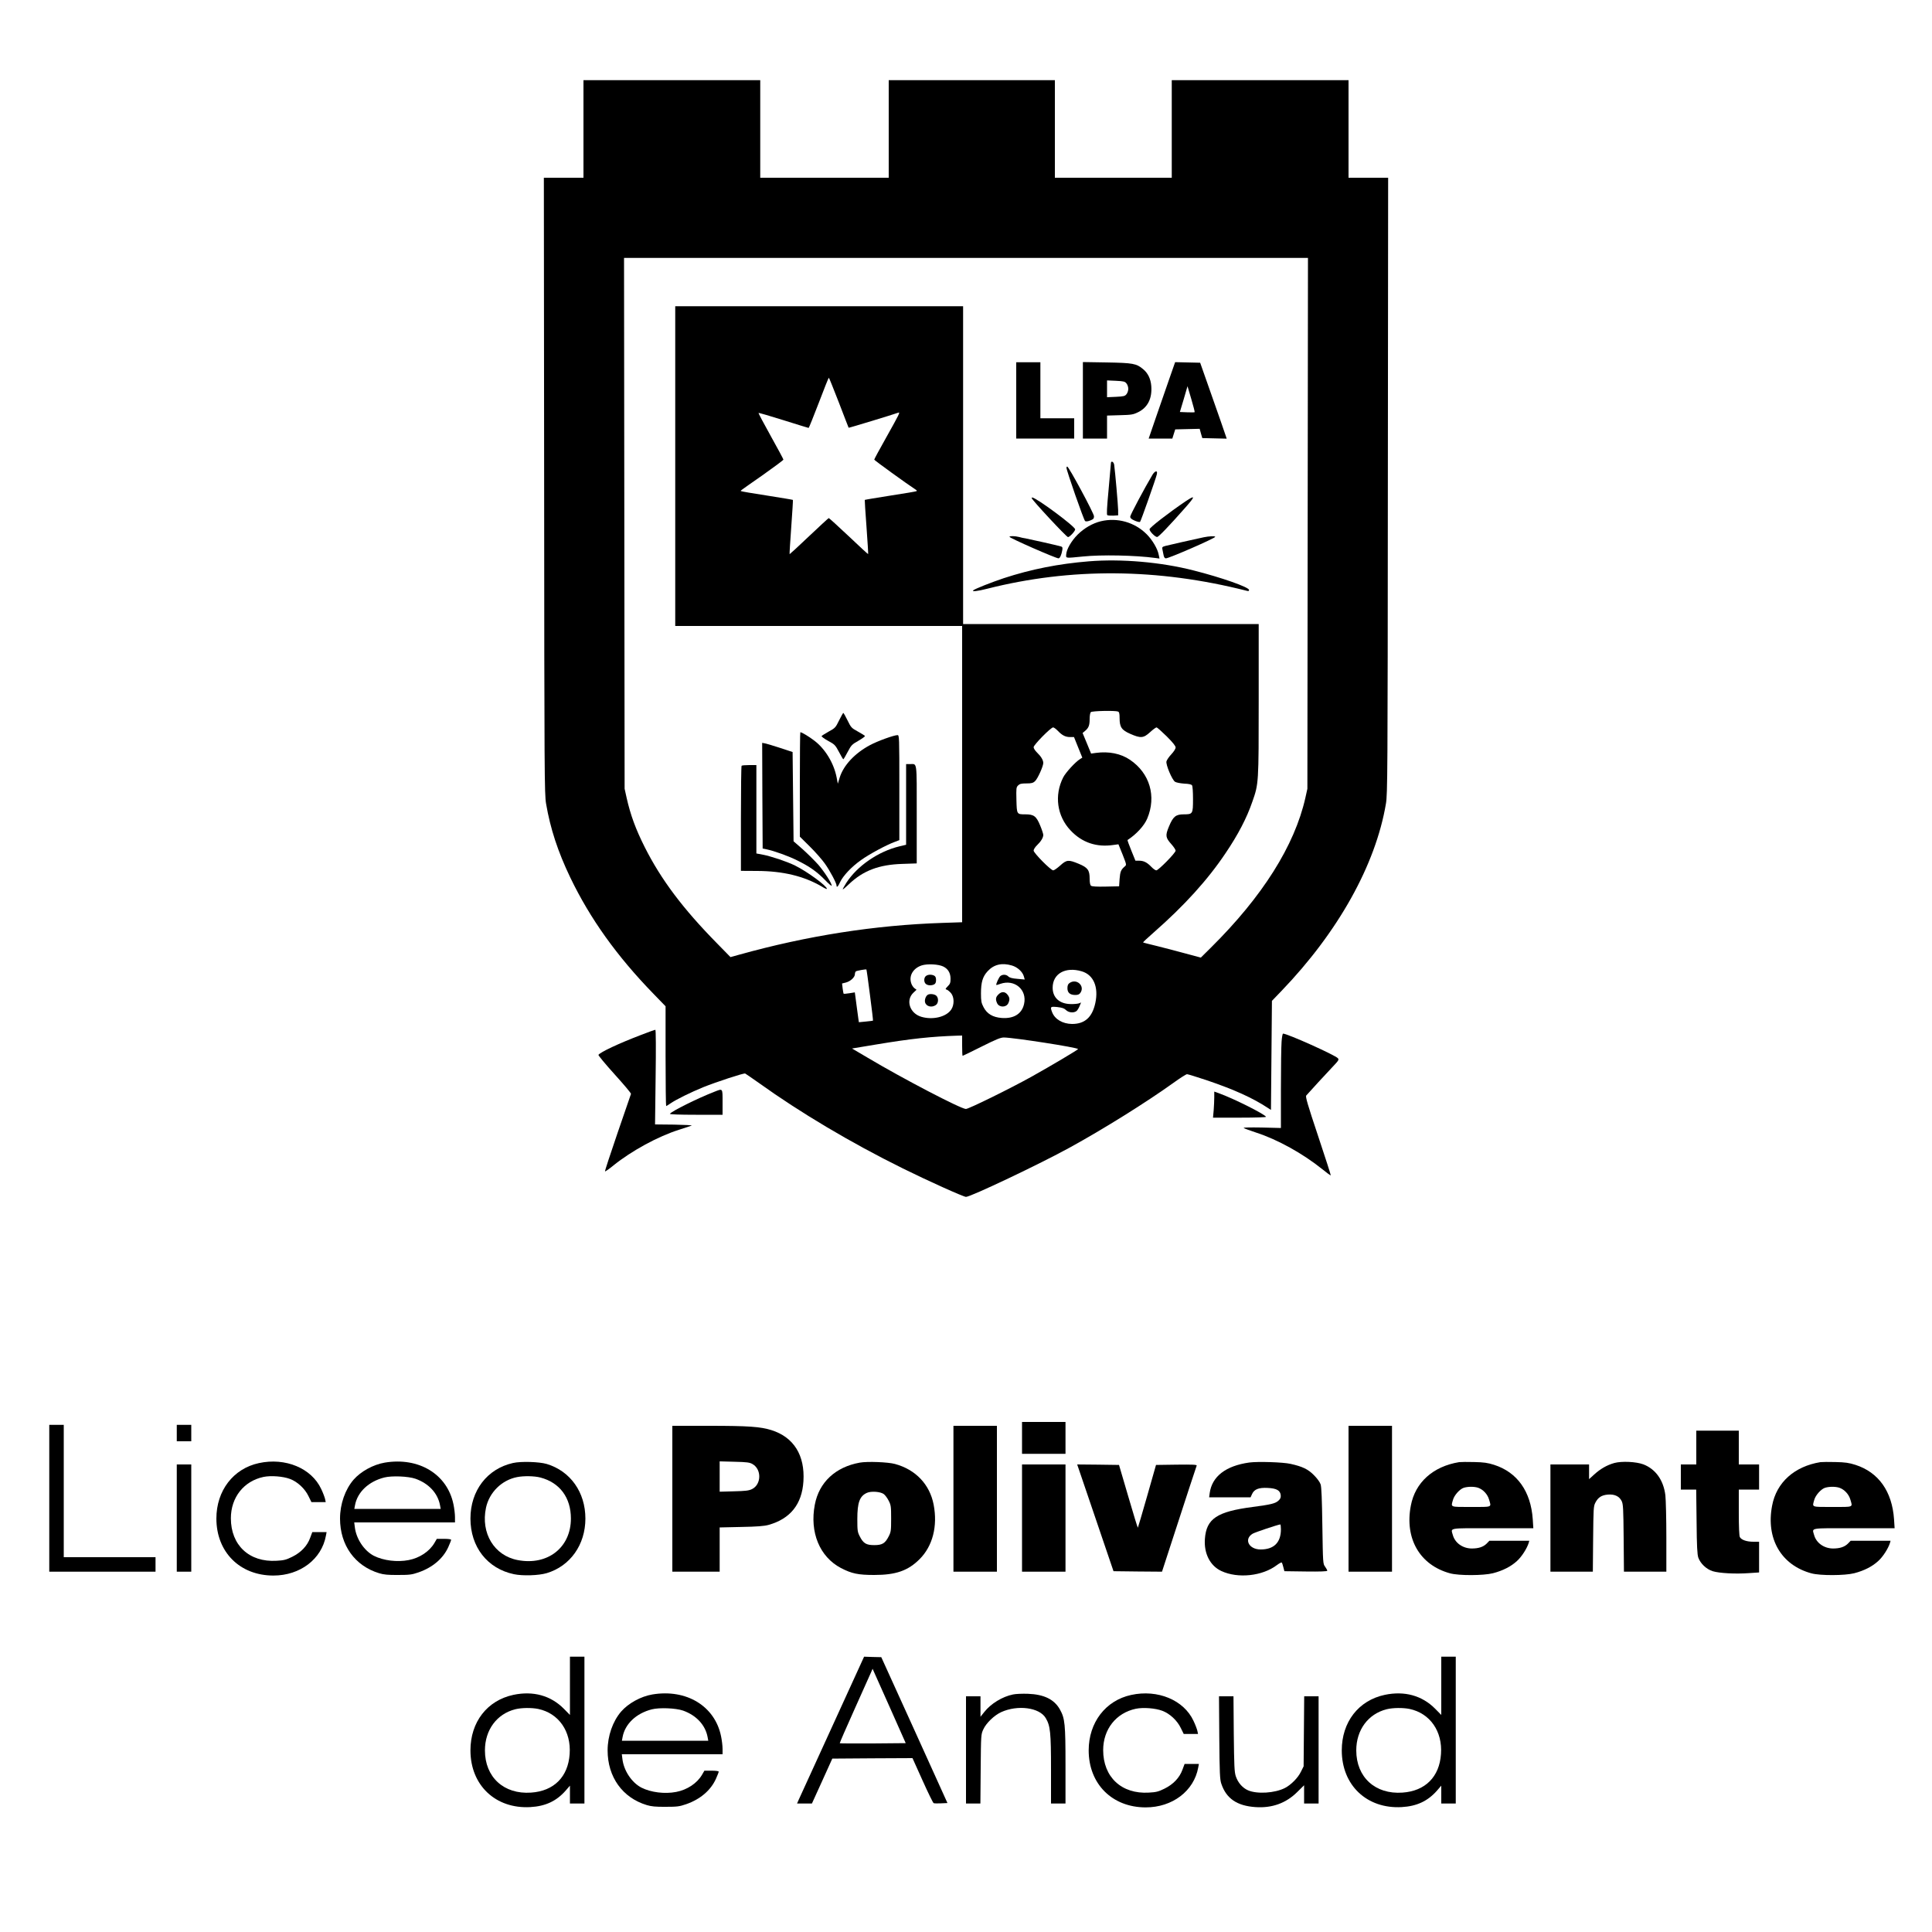 <?xml version="1.0" standalone="no"?>
<!DOCTYPE svg PUBLIC "-//W3C//DTD SVG 20010904//EN"
 "http://www.w3.org/TR/2001/REC-SVG-20010904/DTD/svg10.dtd">
<svg version="1.0" xmlns="http://www.w3.org/2000/svg"
 width="2000pt" height="2000pt" viewBox="0 0 2000 2000"
 preserveAspectRatio="xMidYMid meet">

<g transform="translate(0,2000) scale(0.1,-0.1)"
fill="#000000" stroke="none">
<path d="M6040 18665 l0 -505 -205 0 -205 0 3 -3187 c2 -2999 3 -3194 20
-3293 44 -258 122 -496 251 -765 204 -424 481 -812 859 -1201 l127 -131 0
-517 c0 -284 3 -516 6 -516 3 0 24 13 47 29 58 40 209 114 336 166 134 54 420
148 435 142 6 -3 69 -46 141 -97 428 -307 950 -618 1490 -885 252 -125 629
-295 655 -295 48 0 766 341 1075 511 346 190 787 465 1069 667 70 51 135 92
144 92 9 0 103 -29 208 -64 277 -94 473 -182 630 -286 l31 -20 5 564 5 565 99
103 c587 611 974 1304 1081 1938 17 99 18 294 20 3293 l3 3187 -205 0 -205 0
0 505 0 505 -915 0 -915 0 0 -505 0 -505 -605 0 -605 0 0 505 0 505 -860 0
-860 0 0 -505 0 -505 -665 0 -665 0 0 505 0 505 -915 0 -915 0 0 -505z m7497
-4082 l-3 -2748 -21 -95 c-112 -495 -444 -1021 -977 -1549 l-105 -104 -153 41
c-84 23 -218 58 -298 78 -79 19 -146 36 -147 38 -2 2 47 48 109 102 319 280
560 546 745 822 129 191 219 363 277 532 66 188 66 187 66 1056 l0 784 -1530
0 -1530 0 0 1645 0 1645 -1490 0 -1490 0 0 -1655 0 -1655 1485 0 1485 0 0
-1533 0 -1534 -207 -7 c-696 -23 -1395 -132 -2105 -330 l-86 -24 -139 142
c-354 360 -580 661 -749 997 -94 187 -147 332 -187 509 l-21 95 -3 2748 -3
2747 3540 0 3540 0 -3 -2747z m-4853 1250 c54 -142 100 -259 101 -261 3 -3
465 138 514 156 22 8 13 -10 -124 -255 -69 -122 -125 -226 -125 -231 0 -7 335
-249 434 -314 6 -4 8 -9 5 -12 -2 -3 -124 -24 -269 -46 -146 -23 -266 -43
-268 -45 -1 -1 6 -127 18 -280 11 -153 19 -280 17 -281 -1 -2 -93 82 -202 186
-110 104 -203 188 -206 187 -4 -1 -96 -86 -205 -189 -108 -103 -199 -186 -200
-185 -2 2 6 128 17 281 11 153 19 279 17 281 -2 2 -122 22 -268 45 -145 22
-266 43 -269 46 -6 5 -26 -9 222 164 119 84 217 157 217 162 0 5 -59 115 -131
244 -72 129 -129 237 -127 239 3 3 119 -31 259 -75 140 -44 257 -80 260 -80 3
0 50 117 105 260 54 143 101 260 104 260 3 0 49 -116 104 -257z m2890 -3199
c12 -5 16 -21 16 -68 0 -93 21 -124 111 -163 107 -47 136 -45 204 17 30 28 61
50 67 50 7 0 54 -42 105 -92 64 -64 93 -100 93 -116 0 -13 -18 -42 -44 -70
-25 -26 -47 -59 -51 -74 -8 -33 58 -191 89 -211 12 -8 54 -16 94 -19 50 -2 76
-8 82 -18 6 -8 10 -72 10 -142 0 -154 -3 -158 -95 -158 -83 0 -111 -22 -154
-126 -39 -93 -36 -115 25 -183 24 -27 44 -57 44 -67 0 -23 -178 -204 -200
-204 -9 0 -32 16 -51 36 -44 46 -79 64 -126 64 l-39 0 -43 106 c-24 58 -41
107 -39 108 91 59 173 148 204 222 97 230 27 470 -179 609 -94 64 -218 89
-352 71 l-50 -7 -44 107 -44 106 26 22 c37 31 47 58 47 123 0 33 5 64 12 71
13 13 252 18 282 6z m-623 -200 c45 -47 79 -64 127 -64 l40 0 43 -107 43 -106
-25 -16 c-47 -29 -148 -139 -173 -189 -94 -185 -64 -400 76 -548 119 -127 270
-177 444 -151 l52 7 43 -106 c41 -105 42 -107 23 -123 -40 -34 -48 -54 -54
-130 l-5 -76 -139 -3 c-93 -2 -143 1 -152 9 -9 7 -14 33 -14 73 0 88 -19 115
-113 154 -106 44 -125 43 -192 -18 -30 -27 -63 -50 -72 -50 -25 0 -203 180
-203 205 0 12 16 37 36 56 39 37 64 78 64 106 0 10 -14 54 -32 97 -40 97 -65
116 -153 116 -90 0 -89 -1 -93 149 -3 120 -2 131 17 150 17 17 34 21 85 21 53
0 70 4 90 23 26 22 86 154 86 189 0 29 -24 69 -64 107 -20 19 -36 44 -36 56 0
24 178 205 202 205 8 0 30 -16 49 -36z m-1187 -2439 c50 -24 76 -67 76 -128 0
-40 -5 -54 -29 -77 -26 -27 -27 -30 -10 -35 10 -3 30 -20 44 -36 34 -41 35
-121 2 -170 -51 -76 -190 -110 -309 -75 -120 35 -165 171 -83 249 l33 31 -24
18 c-13 11 -28 35 -33 56 -22 76 25 150 110 178 59 19 173 13 223 -11z m712
10 c57 -17 110 -65 123 -113 l9 -32 -75 7 c-54 4 -82 12 -95 25 -21 21 -57 23
-81 5 -15 -10 -50 -87 -43 -94 1 -1 20 4 41 12 147 52 280 -60 246 -209 -23
-101 -105 -153 -231 -144 -93 7 -153 43 -189 113 -22 42 -26 62 -26 140 0 116
17 175 69 231 64 70 148 90 252 59z m-1470 -306 c19 -144 33 -263 31 -265 -1
-1 -34 -5 -74 -9 l-72 -7 -5 34 c-3 18 -10 71 -16 118 -6 47 -13 101 -16 121
l-5 36 -56 -9 c-31 -5 -57 -7 -60 -5 -2 2 -6 27 -10 55 l-6 51 40 10 c48 13
93 55 93 87 0 12 5 26 11 29 11 7 102 23 108 19 2 -2 19 -121 37 -265z m2192
246 c122 -36 176 -162 141 -327 -32 -149 -109 -218 -241 -218 -98 1 -179 49
-207 123 -21 56 -18 59 55 52 50 -6 71 -13 89 -31 27 -27 80 -32 108 -11 9 6
23 29 32 50 l16 39 -23 -9 c-13 -4 -50 -8 -83 -7 -116 1 -188 66 -188 169 0
146 132 220 301 170z m-1238 -770 c0 -58 2 -105 5 -105 3 0 91 43 195 95 152
76 198 95 232 95 102 -1 768 -104 768 -120 0 -7 -278 -172 -480 -285 -223
-124 -652 -335 -681 -335 -51 0 -655 315 -1016 530 l-163 96 253 42 c361 60
568 82 840 91 l47 1 0 -105z"/>
<path d="M10520 15855 l0 -395 300 0 300 0 0 105 0 105 -175 0 -175 0 0 290 0
290 -125 0 -125 0 0 -395z"/>
<path d="M11210 15856 l0 -396 125 0 125 0 0 119 0 119 133 4 c120 3 138 6
189 31 99 49 146 142 136 271 -6 75 -35 134 -85 175 -70 58 -103 64 -375 69
l-248 4 0 -396z m451 175 c11 -13 19 -38 19 -56 0 -18 -8 -43 -19 -56 -16 -20
-29 -23 -110 -27 l-91 -4 0 87 0 87 91 -4 c81 -4 94 -7 110 -27z"/>
<path d="M12108 16088 c-31 -90 -93 -268 -137 -395 l-80 -233 123 0 122 0 15
48 15 47 126 3 127 3 13 -48 14 -48 127 -3 126 -3 -63 183 c-35 101 -97 278
-138 393 l-74 210 -130 3 -129 3 -57 -163z m259 -355 c-3 -2 -38 -3 -79 -1
l-74 3 40 133 39 134 39 -132 c22 -73 37 -134 35 -137z"/>
<path d="M11500 15203 c-1 -10 -11 -133 -24 -273 -18 -190 -21 -257 -13 -263
7 -4 35 -6 62 -5 l50 3 0 55 c-1 52 -31 398 -41 468 -5 34 -34 46 -34 15z"/>
<path d="M11040 15158 c0 -29 180 -544 193 -552 9 -6 28 -4 53 6 33 13 39 20
39 44 0 29 -261 514 -277 514 -4 0 -8 -6 -8 -12z"/>
<path d="M11932 15088 c-83 -139 -232 -419 -232 -436 0 -15 12 -27 47 -42 26
-11 50 -17 55 -12 9 9 162 443 173 490 5 25 3 32 -8 32 -9 0 -24 -15 -35 -32z"/>
<path d="M10680 14844 c0 -17 360 -404 376 -404 17 0 74 61 74 80 0 30 -405
330 -445 330 -3 0 -5 -3 -5 -6z"/>
<path d="M12274 14811 c-173 -117 -374 -272 -374 -290 0 -22 58 -81 79 -80 15
1 119 109 293 306 103 117 104 132 2 64z"/>
<path d="M11396 14604 c-86 -21 -173 -71 -241 -139 -65 -65 -116 -154 -118
-207 -2 -38 -10 -37 172 -19 191 20 545 13 750 -15 l44 -6 -8 39 c-11 61 -65
153 -125 213 -124 124 -304 175 -474 134z"/>
<path d="M10450 14443 c1 -13 479 -223 508 -223 14 0 31 37 39 86 4 25 1 33
-13 37 -36 11 -339 79 -369 84 -16 2 -46 8 -65 14 -42 11 -100 12 -100 2z"/>
<path d="M12460 14438 c-113 -24 -359 -80 -394 -89 -35 -10 -38 -12 -32 -40 3
-16 9 -42 12 -59 4 -19 12 -30 23 -30 33 0 510 208 511 223 0 9 -64 7 -120 -5z"/>
<path d="M11270 14189 c-310 -25 -597 -82 -878 -174 -132 -44 -298 -110 -317
-126 -17 -16 45 -9 143 16 869 220 1765 213 2685 -20 21 -6 27 -4 27 8 0 28
-282 128 -575 202 -335 86 -749 122 -1085 94z"/>
<path d="M8686 12542 c-36 -74 -41 -79 -107 -115 -37 -21 -71 -42 -74 -47 -3
-4 27 -27 67 -49 69 -37 75 -44 113 -115 22 -42 42 -76 45 -76 3 0 23 34 45
76 37 70 44 78 112 116 39 23 70 45 67 49 -2 5 -36 25 -73 46 -66 36 -71 41
-107 115 -21 43 -41 78 -44 78 -3 0 -23 -35 -44 -78z"/>
<path d="M8280 11879 l0 -540 103 -102 c57 -56 127 -136 156 -177 53 -74 121
-203 121 -227 0 -26 16 -11 37 36 32 67 117 157 217 228 87 62 259 155 349
188 l47 18 0 543 c0 529 -1 544 -19 544 -37 0 -206 -61 -284 -103 -158 -84
-276 -210 -315 -338 l-19 -62 -12 64 c-29 150 -120 299 -234 384 -55 42 -127
85 -142 85 -3 0 -5 -243 -5 -541z"/>
<path d="M7892 11763 l3 -547 40 -8 c78 -16 231 -71 320 -116 127 -63 199
-114 283 -199 39 -41 72 -69 72 -62 0 26 -73 140 -137 215 -38 43 -112 116
-163 162 l-95 83 -5 462 -5 462 -125 41 c-69 23 -140 44 -158 48 l-32 6 2
-547z"/>
<path d="M9380 11673 l0 -418 -68 -16 c-220 -53 -437 -202 -551 -378 -22 -35
-39 -66 -37 -68 2 -2 31 22 64 54 147 140 311 203 555 210 l147 5 0 508 c0
566 6 520 -71 520 l-39 0 0 -417z"/>
<path d="M7677 12073 c-4 -3 -7 -250 -7 -547 l0 -541 168 -1 c268 -1 486 -54
670 -162 28 -18 52 -28 52 -23 0 29 -201 177 -328 240 -80 40 -246 96 -334
113 l-68 13 0 457 0 458 -73 0 c-41 0 -77 -3 -80 -7z"/>
<path d="M9586 9897 c-24 -17 -24 -67 0 -84 21 -16 58 -17 85 -3 13 7 19 21
19 45 0 24 -6 38 -19 45 -27 14 -64 13 -85 -3z"/>
<path d="M9604 9702 c-21 -13 -34 -52 -28 -77 11 -44 69 -59 112 -29 28 19 30
74 4 97 -19 17 -68 22 -88 9z"/>
<path d="M10335 9705 c-28 -27 -31 -51 -13 -90 21 -46 95 -46 116 0 17 37 15
59 -9 89 -26 33 -62 34 -94 1z"/>
<path d="M11072 9824 c-16 -11 -22 -25 -22 -54 0 -47 27 -70 82 -70 27 0 41 6
52 22 50 71 -39 153 -112 102z"/>
<path d="M6635 9286 c-226 -86 -422 -178 -440 -206 -3 -5 72 -96 167 -201 95
-105 172 -196 170 -203 -2 -6 -64 -188 -139 -404 -74 -216 -133 -395 -130
-398 3 -3 43 25 88 62 186 150 462 301 679 369 63 20 122 40 130 43 8 4 -74 8
-182 10 l-197 2 6 490 c4 293 3 490 -3 490 -5 0 -72 -24 -149 -54z"/>
<path d="M13267 9218 c-4 -46 -7 -266 -7 -489 l0 -406 -197 5 c-123 2 -194 1
-188 -5 6 -5 63 -26 127 -47 221 -71 486 -218 687 -380 45 -37 85 -66 87 -63
2 2 -57 185 -131 407 -110 329 -132 406 -123 419 12 15 218 240 302 328 33 36
37 44 26 58 -27 32 -523 255 -568 255 -5 0 -12 -37 -15 -82z"/>
<path d="M7395 8698 c-173 -67 -444 -202 -460 -228 -4 -6 97 -10 269 -10 l276
0 0 130 c0 148 4 143 -85 108z"/>
<path d="M12570 8641 c0 -32 -3 -92 -6 -134 l-7 -77 277 0 c163 0 275 4 272 9
-19 30 -326 184 -478 240 l-58 21 0 -59z"/>
<path d="M10580 5115 l0 -165 225 0 225 0 0 165 0 165 -225 0 -225 0 0 -165z"/>
<path d="M510 4490 l0 -760 550 0 550 0 0 75 0 75 -475 0 -475 0 0 685 0 685
-75 0 -75 0 0 -760z"/>
<path d="M1830 5165 l0 -85 75 0 75 0 0 85 0 85 -75 0 -75 0 0 -85z"/>
<path d="M6960 4485 l0 -755 245 0 245 0 0 229 0 229 223 5 c164 3 238 9 282
21 226 63 347 214 362 451 17 270 -100 457 -330 530 -114 36 -237 45 -647 45
l-380 0 0 -755z m830 359 c96 -55 92 -211 -5 -259 -33 -16 -66 -20 -187 -23
l-148 -4 0 157 0 157 153 -4 c130 -3 158 -7 187 -24z"/>
<path d="M9870 4485 l0 -755 225 0 225 0 0 755 0 755 -225 0 -225 0 0 -755z"/>
<path d="M13960 4485 l0 -755 225 0 225 0 0 755 0 755 -225 0 -225 0 0 -755z"/>
<path d="M17560 5015 l0 -175 -80 0 -80 0 0 -130 0 -130 79 0 80 0 4 -332 c2
-255 7 -342 18 -373 22 -61 84 -120 149 -140 69 -21 233 -30 373 -20 l107 7 0
159 0 159 -60 0 c-69 0 -123 19 -139 48 -7 13 -11 107 -11 256 l0 236 105 0
105 0 0 130 0 130 -105 0 -105 0 0 175 0 175 -220 0 -220 0 0 -175z"/>
<path d="M2680 4854 c-265 -57 -440 -285 -440 -574 0 -347 243 -590 590 -590
277 0 500 170 544 413 l7 37 -74 0 -74 0 -22 -59 c-30 -84 -95 -152 -186 -197
-63 -31 -86 -37 -162 -41 -283 -17 -473 161 -473 440 0 216 134 385 338 428
77 16 203 6 274 -21 78 -29 155 -101 192 -179 l30 -61 74 0 74 0 -7 33 c-4 17
-21 64 -40 103 -100 215 -370 328 -645 268z"/>
<path d="M3983 4859 c-119 -20 -248 -91 -323 -177 -87 -101 -140 -252 -140
-402 0 -276 154 -490 405 -566 45 -14 93 -19 195 -18 121 0 143 3 213 27 146
51 254 143 308 262 16 36 29 69 29 75 0 6 -30 10 -74 10 l-74 0 -25 -43 c-52
-88 -153 -155 -267 -177 -119 -23 -261 -5 -359 44 -101 52 -184 176 -198 298
l-6 48 522 0 521 0 0 55 c0 31 -7 91 -16 133 -64 311 -358 490 -711 431z m318
-167 c138 -49 231 -150 254 -274 l7 -38 -447 0 -447 0 7 38 c25 136 141 246
303 287 79 20 248 13 323 -13z"/>
<path d="M5310 4855 c-267 -60 -440 -286 -440 -575 0 -294 175 -518 450 -576
90 -19 256 -14 340 11 243 73 400 294 400 565 0 272 -155 491 -400 565 -78 23
-267 29 -350 10z m283 -150 c201 -52 317 -208 317 -425 0 -300 -241 -489 -550
-430 -244 46 -385 279 -329 542 34 159 163 286 321 317 70 14 179 12 241 -4z"/>
<path d="M8901 4859 c-252 -45 -422 -203 -466 -435 -55 -286 50 -540 270 -656
112 -58 178 -72 345 -72 224 0 350 44 470 164 135 135 188 341 145 564 -40
209 -186 363 -400 421 -72 20 -288 28 -364 14z m247 -325 c15 -11 38 -42 52
-70 23 -45 25 -60 25 -184 0 -124 -2 -139 -25 -184 -37 -73 -67 -91 -150 -91
-83 0 -113 18 -150 91 -23 45 -25 60 -25 179 0 171 24 237 99 271 44 20 139
13 174 -12z"/>
<path d="M12932 4860 c-243 -34 -385 -144 -409 -315 l-6 -45 215 0 214 0 15
33 c22 50 69 69 162 64 92 -4 130 -26 135 -75 2 -24 -3 -38 -23 -56 -32 -30
-77 -41 -267 -66 -370 -48 -480 -121 -495 -331 -11 -151 54 -278 170 -332 171
-80 425 -53 575 61 24 18 47 30 50 27 4 -4 12 -25 17 -48 l11 -42 222 -3 c151
-2 222 1 222 8 0 6 -10 24 -22 41 -23 30 -23 36 -29 422 -4 278 -9 403 -18
431 -8 24 -36 62 -70 96 -60 61 -119 89 -241 116 -78 18 -340 26 -428 14z
m328 -691 c0 -137 -72 -209 -210 -209 -123 0 -177 108 -81 164 27 15 250 90
284 95 4 1 7 -22 7 -50z"/>
<path d="M15105 4864 c-270 -44 -455 -210 -500 -450 -66 -341 93 -616 406
-701 91 -25 346 -24 444 1 101 26 186 69 248 126 49 44 104 130 122 188 l6 22
-206 0 -207 0 -29 -30 c-35 -34 -83 -50 -154 -50 -93 1 -172 57 -195 138 -21
79 -60 72 412 72 l421 0 -6 93 c-20 288 -160 486 -400 563 -66 21 -106 27
-207 29 -69 2 -138 1 -155 -1z m196 -265 c52 -18 98 -67 114 -123 24 -82 38
-76 -185 -76 -224 0 -211 -5 -189 73 13 49 72 114 113 126 44 13 107 13 147 0z"/>
<path d="M16711 4855 c-75 -21 -145 -61 -208 -119 l-53 -48 0 76 0 76 -200 0
-200 0 0 -555 0 -555 220 0 219 0 3 338 c3 314 4 340 23 376 28 55 64 78 128
84 71 6 119 -17 144 -66 16 -33 18 -72 21 -384 l3 -348 220 0 219 0 0 353 c0
194 -5 391 -10 437 -19 157 -101 272 -228 321 -75 28 -224 35 -301 14z"/>
<path d="M18845 4864 c-270 -44 -455 -210 -500 -450 -66 -341 93 -616 406
-701 91 -25 346 -24 444 1 101 26 186 69 248 126 49 44 104 130 122 188 l6 22
-206 0 -207 0 -29 -30 c-35 -34 -83 -50 -154 -50 -93 1 -172 57 -195 138 -21
79 -60 72 412 72 l421 0 -6 93 c-20 288 -160 486 -400 563 -66 21 -106 27
-207 29 -69 2 -138 1 -155 -1z m196 -265 c52 -18 98 -67 114 -123 24 -82 38
-76 -185 -76 -224 0 -211 -5 -189 73 13 49 72 114 113 126 44 13 107 13 147 0z"/>
<path d="M1830 4285 l0 -555 75 0 75 0 0 555 0 555 -75 0 -75 0 0 -555z"/>
<path d="M10580 4285 l0 -555 225 0 225 0 0 555 0 555 -225 0 -225 0 0 -555z"/>
<path d="M11276 4473 c69 -203 154 -451 188 -553 l63 -185 251 -3 251 -2 121
372 c124 381 229 703 238 726 3 10 -40 12 -208 10 l-213 -3 -92 -323 c-51
-178 -94 -325 -96 -327 -2 -2 -47 144 -99 323 l-96 327 -217 3 -216 2 125
-367z"/>
<path d="M5900 2549 l0 -302 -63 64 c-136 137 -317 187 -522 144 -272 -58
-445 -281 -445 -575 0 -361 260 -607 620 -587 157 9 270 62 366 171 l44 51 0
-93 0 -92 75 0 75 0 0 760 0 760 -75 0 -75 0 0 -301z m-328 -240 c212 -45 342
-232 325 -467 -16 -236 -163 -383 -399 -399 -282 -20 -478 160 -478 437 0 212
123 378 315 426 64 16 169 17 237 3z"/>
<path d="M8617 2132 c-180 -394 -337 -736 -347 -759 l-19 -43 77 0 77 0 106
233 105 232 415 3 415 2 104 -231 c57 -127 109 -233 115 -235 7 -3 41 -4 77
-2 l66 3 -342 755 -343 755 -89 2 -89 3 -328 -718z m599 183 l160 -360 -339
-3 c-187 -1 -342 0 -344 2 -2 2 67 161 153 352 86 192 163 365 172 384 l15 35
11 -25 c6 -13 83 -186 172 -385z"/>
<path d="M14920 2549 l0 -302 -63 64 c-136 137 -317 187 -522 144 -272 -58
-445 -281 -445 -575 0 -361 260 -607 620 -587 157 9 270 62 366 171 l44 51 0
-93 0 -92 75 0 75 0 0 760 0 760 -75 0 -75 0 0 -301z m-328 -240 c212 -45 342
-232 325 -467 -16 -236 -163 -383 -399 -399 -282 -20 -478 160 -478 437 0 212
123 378 315 426 64 16 169 17 237 3z"/>
<path d="M6753 2459 c-119 -20 -248 -91 -323 -177 -87 -101 -140 -252 -140
-402 0 -276 154 -490 405 -566 45 -14 93 -19 195 -18 121 0 143 3 213 27 146
51 254 143 308 262 16 36 29 69 29 75 0 6 -30 10 -74 10 l-74 0 -25 -43 c-52
-88 -153 -155 -267 -177 -119 -23 -261 -5 -359 44 -101 52 -184 176 -198 298
l-6 48 522 0 521 0 0 55 c0 31 -7 91 -16 133 -64 311 -358 490 -711 431z m318
-167 c138 -49 231 -150 254 -274 l7 -38 -447 0 -447 0 7 38 c25 136 141 246
303 287 79 20 248 13 323 -13z"/>
<path d="M10487 2459 c-110 -22 -230 -95 -298 -182 l-39 -49 0 106 0 106 -75
0 -75 0 0 -555 0 -555 75 0 74 0 3 358 c3 350 3 358 27 409 29 65 113 146 185
179 171 78 397 48 461 -61 48 -80 55 -149 55 -532 l0 -353 75 0 75 0 0 393 c0
432 -6 488 -58 581 -59 105 -165 156 -332 162 -58 2 -127 -1 -153 -7z"/>
<path d="M11710 2454 c-265 -57 -440 -285 -440 -574 0 -347 243 -590 590 -590
277 0 500 170 544 413 l7 37 -74 0 -74 0 -22 -59 c-30 -84 -95 -152 -186 -197
-63 -31 -86 -37 -162 -41 -283 -17 -473 161 -473 440 0 216 134 385 338 428
77 16 203 6 274 -21 78 -29 155 -101 192 -179 l30 -61 74 0 74 0 -7 33 c-4 17
-21 64 -40 103 -100 215 -370 328 -645 268z"/>
<path d="M12622 2013 c3 -368 6 -435 21 -478 51 -153 162 -229 353 -242 173
-12 318 41 435 158 l69 68 0 -94 0 -95 75 0 75 0 0 555 0 555 -74 0 -75 0 -3
-362 -3 -363 -28 -56 c-30 -63 -103 -136 -165 -168 -106 -54 -289 -65 -383
-24 -57 25 -104 79 -126 145 -15 46 -17 105 -21 441 l-3 387 -75 0 -75 0 3
-427z"/>
</g>
</svg>
